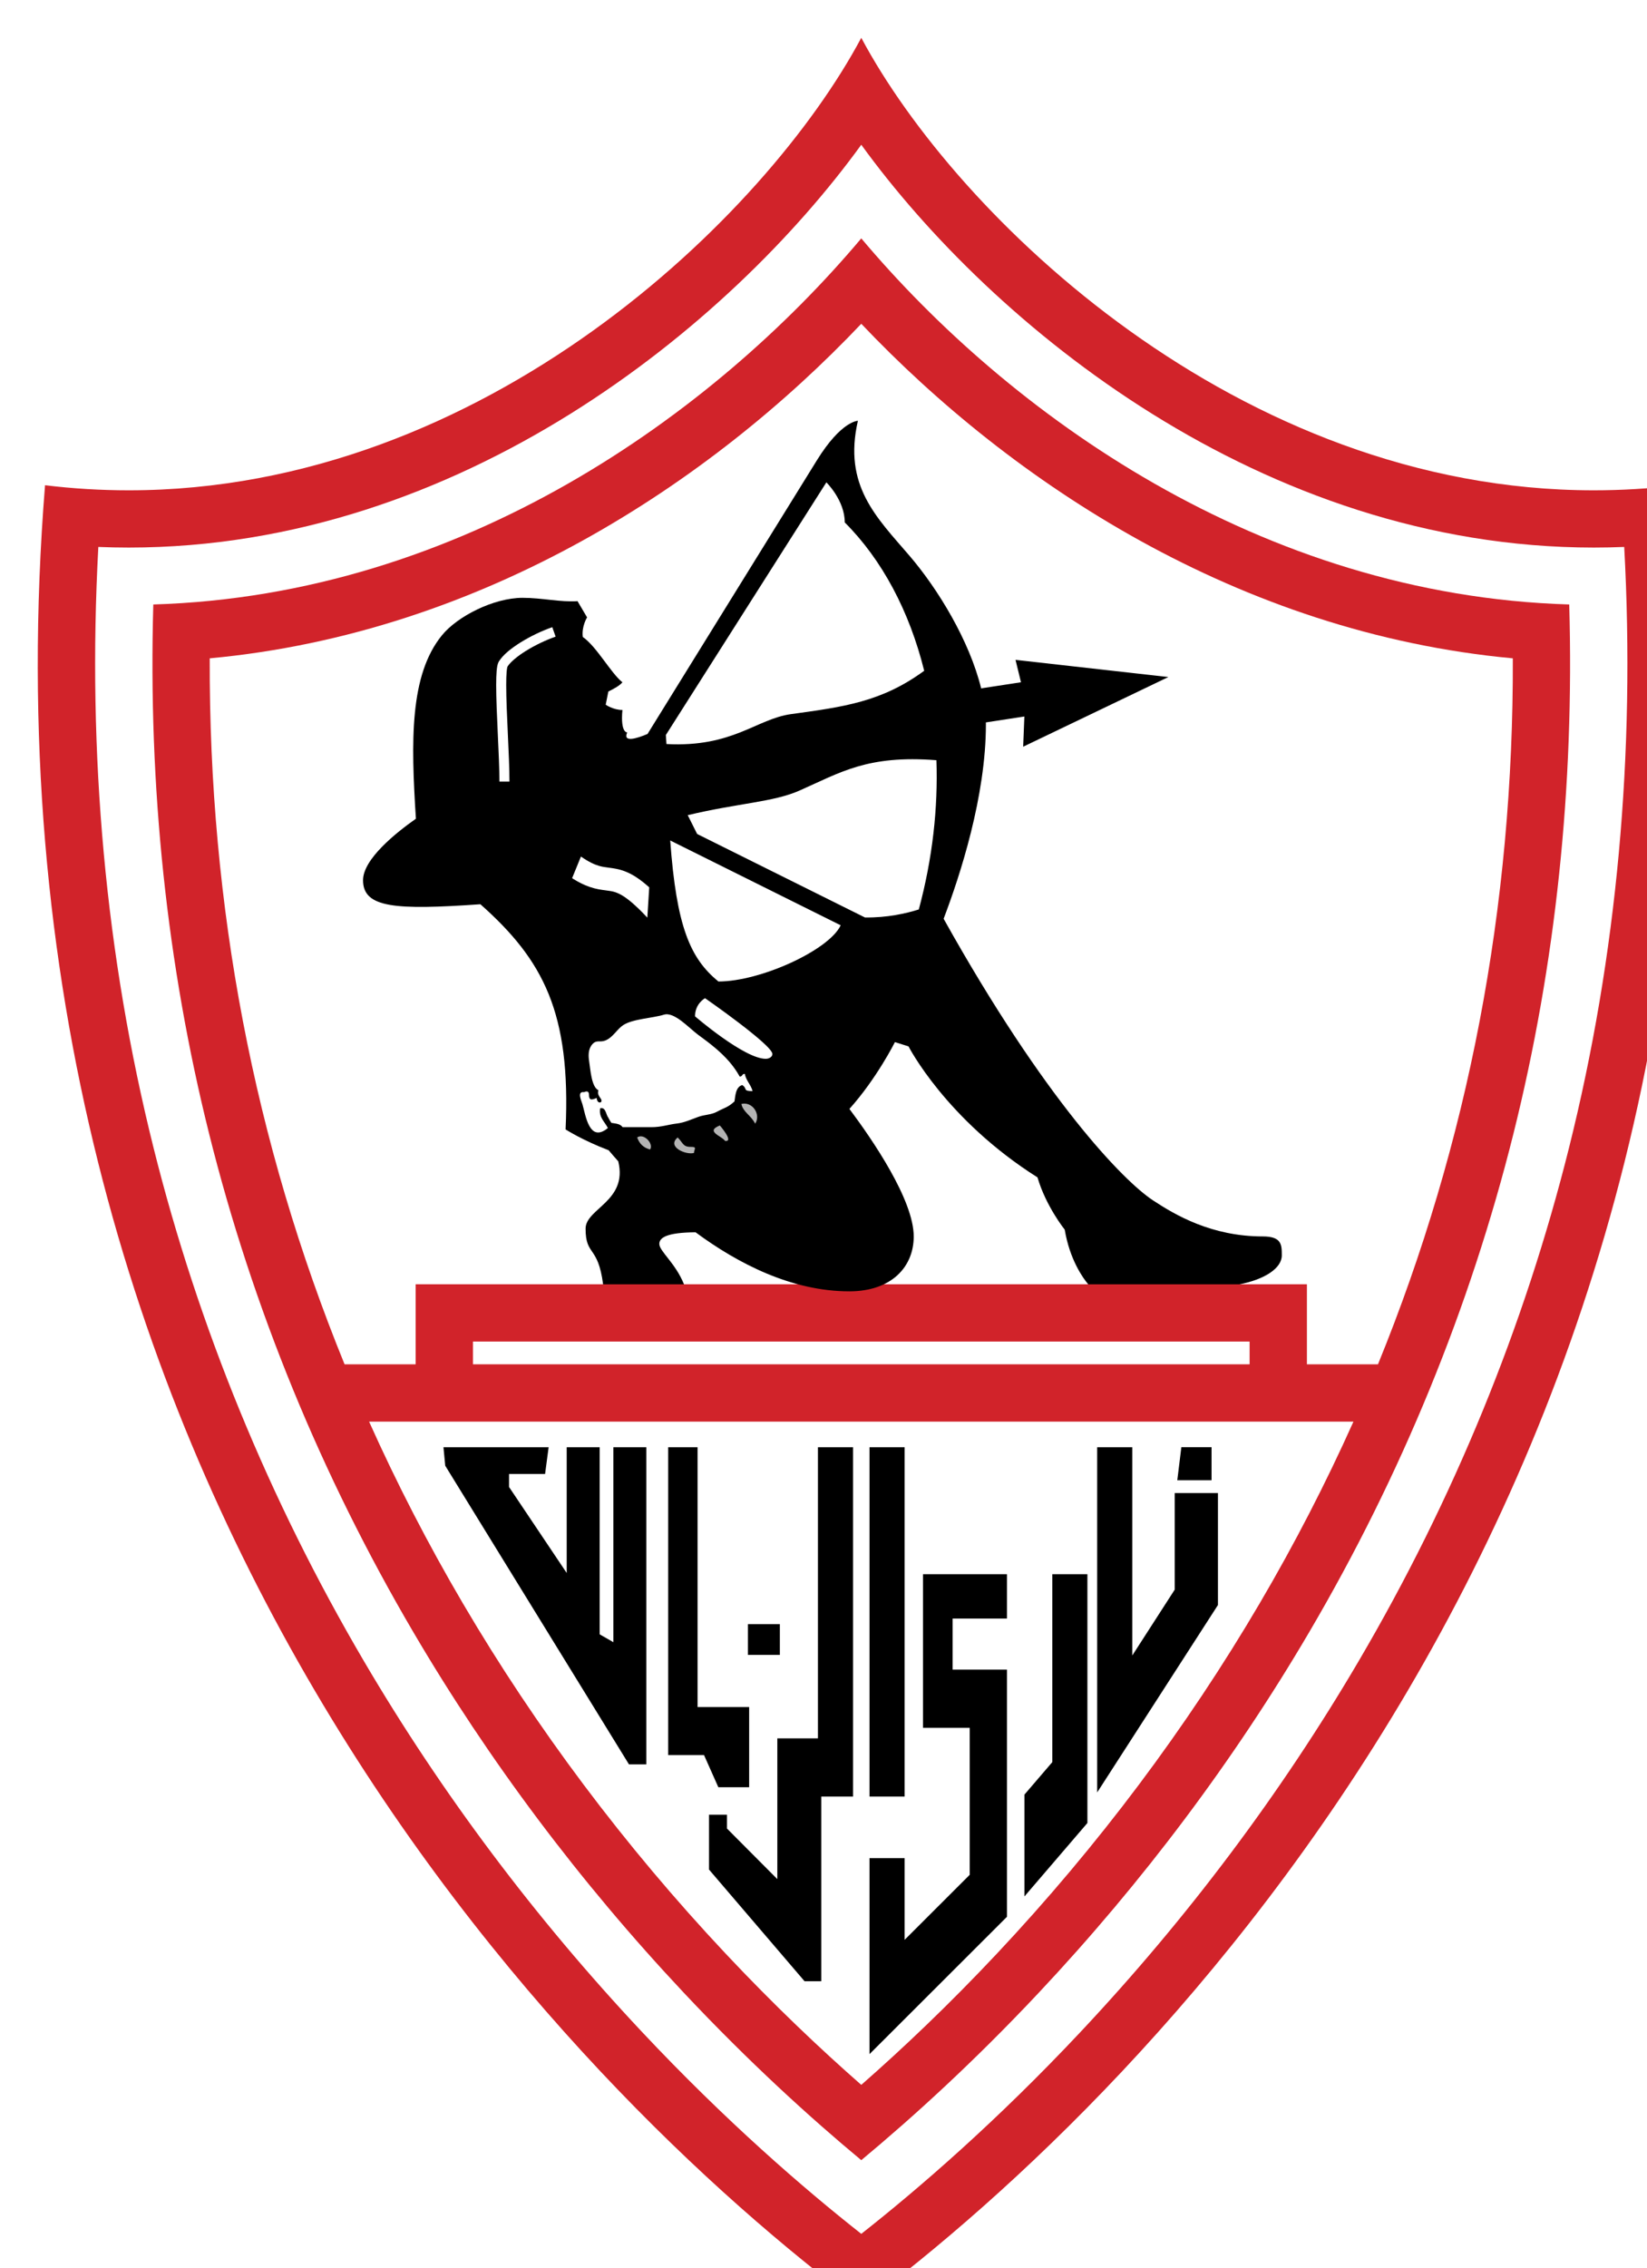 <svg width="218" height="300" viewBox="0 0 218 300" fill="none" xmlns="http://www.w3.org/2000/svg">
<g filter="url(#filter0_d_1_94)">
<path d="M109 0C121.584 23.589 158.901 59.849 205.961 59.849C209.597 59.849 213.292 59.633 217.038 59.177C227.682 191.576 147.322 271.434 109 300C70.677 271.434 -9.683 191.576 0.962 59.177C4.711 59.633 8.4 59.849 12.038 59.849C59.094 59.849 96.417 23.587 109 0Z" fill="#D1232A"/>
<path d="M109 14.143C91.658 38.051 55.937 67.422 12.039 67.422C10.702 67.422 9.359 67.394 8.016 67.34C6.527 94.727 8.98 121.425 15.324 146.811C21.24 170.482 30.607 193.321 43.163 214.694C53.438 232.183 65.827 248.689 79.988 263.756C91.041 275.516 101.306 284.394 109.001 290.452C116.697 284.394 126.961 275.516 138.013 263.756C152.174 248.689 164.564 232.183 174.838 214.694C187.394 193.321 196.761 170.482 202.677 146.811C209.021 121.425 211.473 94.727 209.985 67.34C208.642 67.394 207.3 67.422 205.962 67.422C162.063 67.422 126.342 38.051 109 14.143Z" fill="white"/>
<path d="M109 26.528C89.466 49.718 56.21 73.73 15.292 74.948C14.605 99.058 17.081 122.552 22.685 144.977C28.425 167.947 37.517 190.114 49.706 210.862C59.695 227.865 71.745 243.918 85.52 258.574C94.149 267.755 102.272 275.12 109 280.706C115.729 275.119 123.851 267.755 132.481 258.574C146.255 243.918 158.304 227.865 168.294 210.862C180.483 190.114 189.575 167.947 195.314 144.977C200.92 122.552 203.395 99.057 202.707 74.948C161.79 73.73 128.534 49.718 109 26.528Z" fill="#D1232A"/>
<path d="M50.014 164.862H167.985V175.445H177.392C189.367 146.112 195.346 114.875 195.239 82.072C158.944 78.711 128.867 58.766 109 37.823C89.133 58.766 59.055 78.711 22.76 82.072C22.652 114.875 28.633 146.112 40.608 175.445H50.014V164.862Z" fill="white"/>
<path d="M160.399 172.435H57.601V175.444H160.399V172.435Z" fill="white"/>
<path d="M56.25 207.034C65.954 223.552 77.663 239.15 91.052 253.395C97.455 260.208 103.565 265.985 109 270.748C114.435 265.985 120.544 260.208 126.947 253.395C140.336 239.15 152.045 223.552 161.75 207.034C166.358 199.19 170.486 191.182 174.146 183.024H43.853C47.515 191.182 51.642 199.19 56.25 207.034Z" fill="white"/>
<path d="M114.737 186.416H110.09V232.614H114.737V186.416Z" fill="black"/>
<path d="M150.49 192.471V205.245L144.87 213.959V186.416H140.224V232.069L156.209 207.282V192.471H150.49Z" fill="black"/>
<path d="M94.159 231.384V220.781H87.33V186.416H83.443V227.124H88.184L90.081 231.384H94.159Z" fill="black"/>
<path d="M103.263 224.915H97.888V243.534L91.223 236.844V235.013H88.848V242.271L101.492 257.04H103.705V232.614H107.909V186.416H103.263V224.915Z" fill="black"/>
<path d="M76.189 212.197L74.373 211.16V186.416H70.011V203.046L62.377 191.669V189.951H67.147L67.617 186.416H53.699L53.933 188.859L78.25 228.356H80.55V186.416H76.189V212.197Z" fill="black"/>
<path d="M98.222 209.81H93.999V213.878H98.222V209.81Z" fill="black"/>
<path d="M117.171 223.525H123.351V242.965L114.737 251.564V240.756H110.09V266.68L128.282 248.519V215.826H121.09V209.072H128.282V203.203H117.171V223.525Z" fill="black"/>
<path d="M155.363 186.408H151.366L150.828 190.782H155.363V186.408Z" fill="black"/>
<path d="M134.284 228.06L130.598 232.355V245.82L138.931 236.111V203.203H134.284V228.06Z" fill="black"/>
<path d="M164.662 161.041C164.662 159.654 164.662 158.532 162.148 158.532C155.382 158.532 150.569 155.712 147.594 153.749C143.701 151.18 133.314 140.53 119.9 116.516C122.09 110.77 125.496 100.304 125.496 90.796C125.496 90.713 125.492 90.629 125.491 90.546L130.588 89.765L130.427 93.762L149.648 84.547L129.416 82.275L130.139 85.237L124.866 86.044C123.314 79.722 119.152 72.902 115.383 68.507C111.013 63.412 106.586 59.231 108.553 50.654C108.553 50.654 106.36 50.654 103.116 55.893L80.71 92.073C79.307 92.668 77.399 93.267 78.018 91.868C78.018 91.868 77.101 91.962 77.385 88.901C76.162 88.901 75.172 88.207 75.172 88.207L75.522 86.462C76.353 86.062 77.068 85.636 77.385 85.24C75.868 84.041 73.967 80.506 72.138 79.244C71.959 77.845 72.707 76.657 72.707 76.657L71.442 74.511C69.134 74.662 66.758 74.069 64.172 74.069C60.354 74.069 55.551 76.506 53.498 79.024C49.211 84.282 49.388 93.014 50.05 103.286C47.44 105.119 43.053 108.617 43.053 111.418C43.053 115.092 47.328 115.38 58.585 114.597C66.921 121.99 70.576 128.936 69.862 144.379C69.862 144.379 72.059 145.8 75.563 147.135C75.913 147.552 76.34 148.046 76.836 148.602C78.118 153.878 72.51 154.839 72.51 157.502C72.51 161.17 74.148 159.647 74.827 164.864H85.535C84.392 162.03 82.269 160.489 82.269 159.516C82.269 158.685 83.275 158.011 87.066 157.984C92.727 162.16 99.831 165.793 107.419 165.793C113.009 165.793 115.943 162.548 115.943 158.539C115.943 153.698 110.465 145.717 107.43 141.667C111.075 137.602 113.453 132.83 113.453 132.83L115.255 133.398C115.255 133.398 120.186 143.055 132.325 150.723C133.439 154.543 135.929 157.635 135.929 157.635C136.594 161.607 138.334 164.023 139.038 164.865H159.068C162.361 164.223 164.662 162.754 164.662 161.041ZM83.132 92.215L104.38 58.797C104.38 58.797 106.814 61.168 106.814 64.098C111.747 69.023 115.37 75.826 117.328 83.717C111.705 87.843 106.628 88.501 99.716 89.449C95.117 90.079 92.018 93.871 83.214 93.409L83.132 92.215ZM90.093 124.814C86.354 121.77 84.541 117.557 83.71 106.162L106.274 117.38C104.761 120.642 95.69 124.814 90.093 124.814ZM116.615 115.285C114.948 115.812 112.43 116.389 109.484 116.345L87.275 105.304L86.029 102.815C92.714 101.219 97.35 101.095 100.808 99.568C106.256 97.163 109.809 94.835 118.948 95.546C119.168 101.851 118.437 108.528 116.615 115.285Z" fill="black"/>
<path d="M61.106 98.369C61.106 95.144 60.676 89.187 60.675 85.6C60.675 84.875 60.693 84.245 60.737 83.736C60.795 83.214 60.82 82.861 61.041 82.471C61.611 81.576 62.663 80.743 63.934 79.947C65.205 79.16 66.689 78.446 68.101 77.951L68.541 79.202C67.233 79.66 65.815 80.34 64.635 81.073C63.465 81.791 62.523 82.597 62.175 83.162C62.173 83.165 62.17 83.173 62.166 83.185C62.157 83.213 62.144 83.26 62.13 83.322C62.104 83.447 62.079 83.63 62.06 83.851C62.02 84.295 62.003 84.898 62.003 85.601C62.002 89.106 62.433 95.057 62.434 98.37H61.106V98.369Z" fill="white"/>
<path d="M79.246 111.04C78.363 110.46 77.546 110.136 76.825 109.969C75.719 109.722 75.044 109.749 74.294 109.522C73.713 109.353 72.972 109.036 71.893 108.288L70.724 111.151C71.589 111.701 72.346 112.064 73.04 112.302C73.888 112.596 74.613 112.689 75.17 112.761C76.022 112.878 76.433 112.913 77.285 113.392C78.035 113.822 79.113 114.686 80.684 116.368L80.934 112.361C80.325 111.817 79.768 111.383 79.246 111.04Z" fill="white"/>
<path d="M97.237 134.408C97.237 133.209 88.323 127.024 88.323 127.024C88.323 127.024 86.995 127.718 86.995 129.422C86.995 129.422 93.507 135.039 96.352 135.039C96.841 135.039 97.237 134.757 97.237 134.408Z" fill="white"/>
<path d="M86.861 147.489C86.856 146.979 87.349 146.676 86.414 146.686C85.37 146.697 85.406 146.125 84.696 145.444C83.207 146.689 85.812 147.795 86.861 147.489Z" fill="#B3B3B3"/>
<path d="M81.048 147.033C81.561 146.262 80.196 144.821 79.338 145.442C79.625 146.255 80.168 146.812 81.048 147.033Z" fill="#B3B3B3"/>
<path d="M90.965 145.899C92.215 146.07 90.304 143.89 90.281 143.855C88.26 144.653 90.586 145.261 90.965 145.899Z" fill="#B3B3B3"/>
<path d="M94.954 143.626C95.767 142.394 94.578 140.641 93.13 141.013C93.365 142.105 94.436 142.54 94.954 143.626Z" fill="#B3B3B3"/>
<path d="M75.463 144.193C74.963 143.252 74.248 142.778 74.437 141.58C75.184 141.382 75.207 142.438 75.5 142.793C75.626 143.04 75.766 143.28 75.919 143.512C76.39 143.595 77.106 143.612 77.401 144.08C78.667 144.08 79.934 144.08 81.2 144.08C82.566 144.08 83.417 143.736 84.62 143.594C85.611 143.477 86.503 143.049 87.431 142.717C88.274 142.414 89.137 142.453 89.898 142.04C90.862 141.516 91.347 141.481 92.218 140.672C92.334 139.956 92.36 138.753 93.244 138.513C93.991 138.997 93.25 139.309 94.612 139.309C94.404 138.483 93.73 137.89 93.586 137.037C93.211 136.98 93.278 137.435 92.902 137.378C92.519 136.683 92.058 136.035 91.54 135.434C90.344 134.046 88.874 132.932 87.4 131.857C86.233 131.005 84.251 128.781 82.889 129.201C81.378 129.667 78.731 129.758 77.49 130.585C76.608 131.171 76.108 132.256 75.077 132.634C74.362 132.897 73.942 132.48 73.382 133.138C72.844 133.771 72.86 134.635 72.986 135.406C73.144 136.371 73.269 138.765 74.209 139.197C74.045 139.69 74.287 139.955 74.531 140.332C74.889 140.882 74.032 141.115 73.981 140.218C73.334 140.469 72.968 140.614 72.954 139.765C72.944 139.365 72.731 139.259 72.314 139.448C71.325 139.311 71.958 140.583 72.094 141.05C72.518 142.507 72.999 146.221 75.463 144.193Z" fill="white"/>
</g>
<defs>
<filter id="filter0_d_1_94" x="-15" y="-15" width="258" height="340" filterUnits="userSpaceOnUse" color-interpolation-filters="sRGB">
<feFlood flood-opacity="0" result="BackgroundImageFix"/>
<feColorMatrix in="SourceAlpha" type="matrix" values="0 0 0 0 0 0 0 0 0 0 0 0 0 0 0 0 0 0 127 0" result="hardAlpha"/>
<feOffset dx="5" dy="5"/>
<feGaussianBlur stdDeviation="10"/>
<feComposite in2="hardAlpha" operator="out"/>
<feColorMatrix type="matrix" values="0 0 0 0 0 0 0 0 0 0 0 0 0 0 0 0 0 0 0.15 0"/>
<feBlend mode="normal" in2="BackgroundImageFix" result="effect1_dropShadow_1_94"/>
<feBlend mode="normal" in="SourceGraphic" in2="effect1_dropShadow_1_94" result="shape"/>
</filter>
</defs>
</svg>
